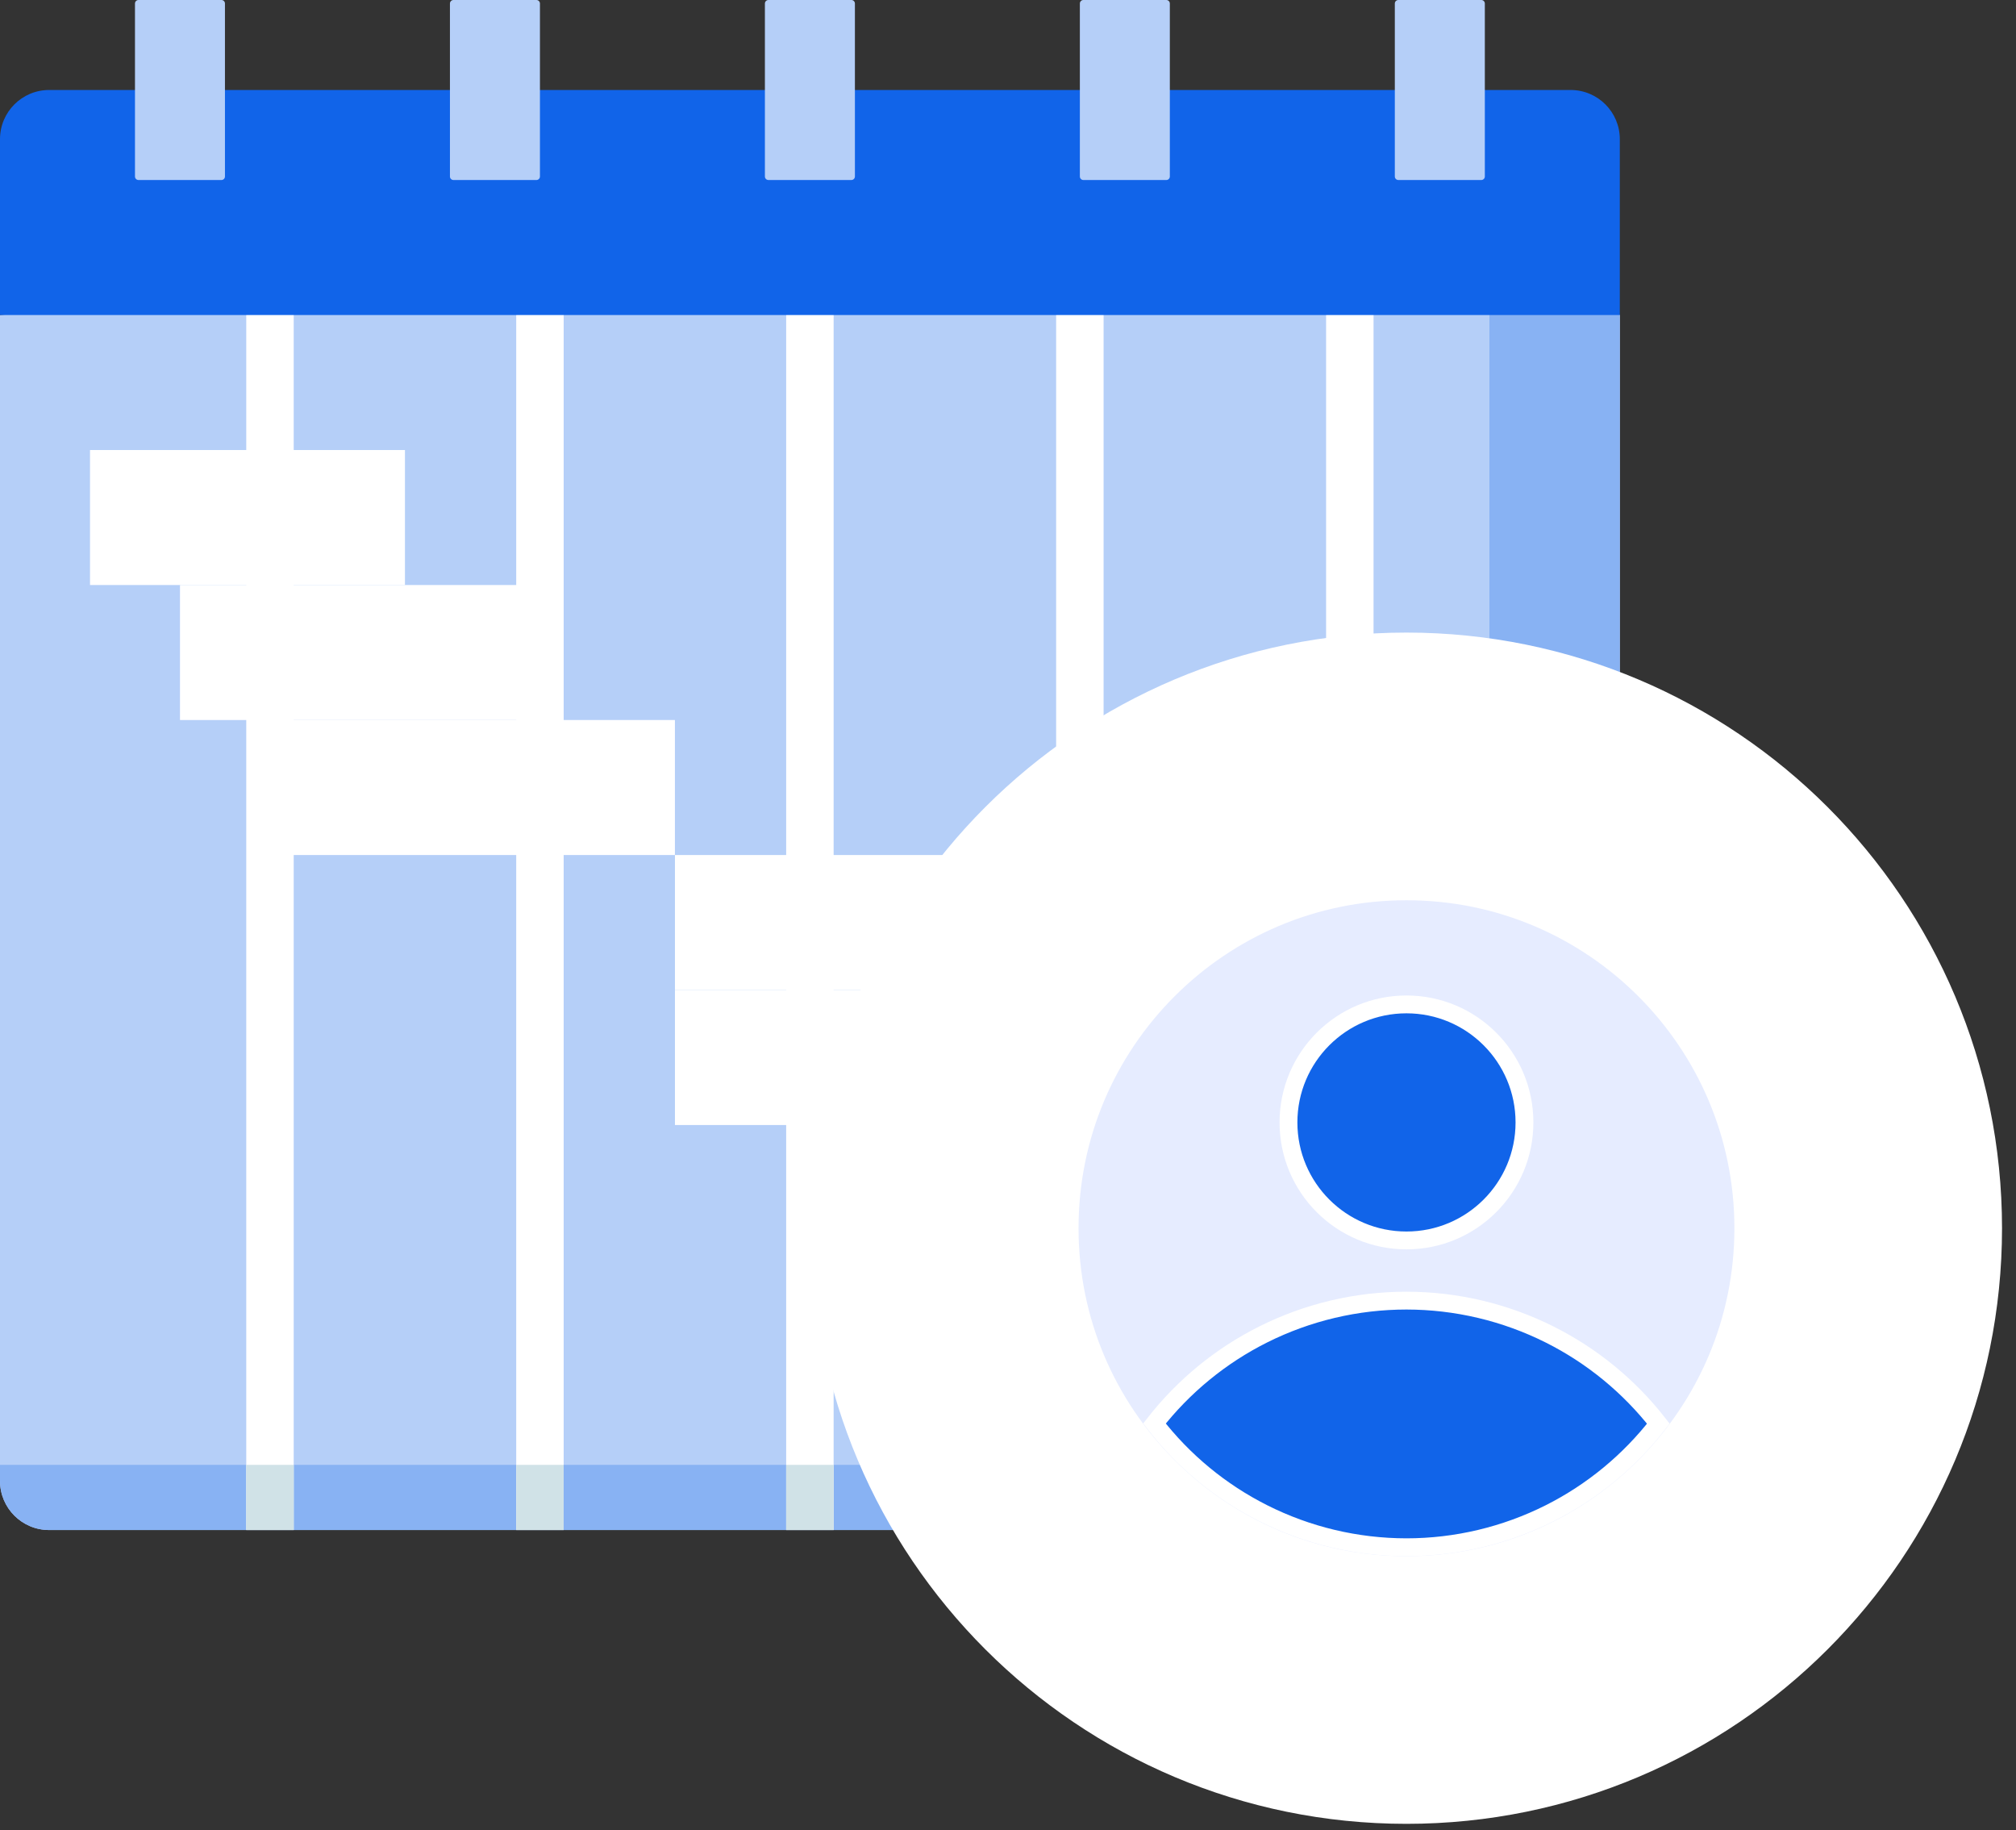 <svg width="65" height="59" viewBox="0 0 65 59" fill="none" xmlns="http://www.w3.org/2000/svg">
<rect x="0" y="0" width="65" height="59" fill="#333333" stroke="none"/>
<path d="M0 10.155V47.74C0 48.615 0.709 49.324 1.585 49.324H50.641C51.516 49.324 52.226 48.615 52.226 47.74V10.155L38.786 6.528L0 10.155Z" fill="#B5CFF8"/>
<path d="M48.022 5.803V39.203C48.022 43.632 44.432 47.223 40.003 47.223H0V47.74C0 48.615 0.709 49.324 1.585 49.324H50.641C51.516 49.324 52.226 48.615 52.226 47.74V10.155L48.022 5.803Z" fill="#88B2F3"/>
<path d="M7.94 9.148L9.47 8.954V49.324H7.94V9.148ZM18.174 7.85L16.644 8.044V49.324H18.174V7.85ZM26.878 6.747L25.348 6.941V49.324H26.878V6.747ZM35.582 6.529C35.582 6.106 35.24 5.764 34.817 5.764C34.395 5.764 34.052 6.106 34.052 6.529V49.324H35.582V6.529ZM44.286 6.529C44.286 6.106 43.944 5.764 43.521 5.764C43.099 5.764 42.756 6.106 42.756 6.529V49.324H44.286V6.529Z" fill="white"/>
<path d="M16.644 47.223H18.174V49.324H16.644V47.223Z" fill="#D0E2E7"/>
<path d="M7.94 47.223H9.47V49.324H7.94V47.223Z" fill="#D0E2E7"/>
<path d="M42.756 46.737V49.324H44.286V45.984C43.808 46.287 43.296 46.54 42.756 46.737Z" fill="#D0E2E7"/>
<path d="M34.052 47.223H35.582V49.324H34.052V47.223Z" fill="#D0E2E7"/>
<path d="M25.348 47.223H26.878V49.324H25.348V47.223Z" fill="#D0E2E7"/>
<path d="M50.641 2.901H1.585C0.709 2.901 0 3.611 0 4.486V10.155H52.226V4.486C52.226 3.611 51.516 2.901 50.641 2.901Z" fill="#1164E9"/>
<path d="M11.043 16.521V16.846H4.916V16.521H11.043Z" fill="#1164E9" stroke="white" stroke-width="4.027"/>
<path d="M15.396 20.873V21.198H7.817V20.873H15.396Z" fill="#1164E9" stroke="white" stroke-width="4.027"/>
<path d="M19.747 25.225V25.55H10.719V25.225H19.747Z" fill="#1164E9" stroke="white" stroke-width="4.027"/>
<path d="M37.156 29.577V29.902H23.775V29.577H37.156Z" fill="#1164E9" stroke="white" stroke-width="4.027"/>
<path d="M28.451 33.929V34.254H23.775V33.929H28.451Z" fill="#1164E9" stroke="white" stroke-width="4.027"/>
<path d="M45.859 38.281V38.606H39.732V38.281H45.859Z" fill="#1164E9" stroke="white" stroke-width="4.027"/>
<path d="M45.86 42.633V42.958H42.633V42.633H45.86Z" fill="#1164E9" stroke="white" stroke-width="4.027"/>
<path opacity="0.66" d="M47.873 44.857V40.752C47.551 42.393 46.73 43.854 45.574 44.971H47.758C47.821 44.971 47.873 44.92 47.873 44.857Z" fill="#1164E9"/>
<path d="M7.14 5.803H4.465C4.402 5.803 4.352 5.752 4.352 5.69V0.113C4.352 0.051 4.402 -6.10352e-05 4.465 -6.10352e-05H7.14C7.203 -6.10352e-05 7.253 0.051 7.253 0.113V5.69C7.253 5.752 7.203 5.803 7.14 5.803Z" fill="#B5CFF8"/>
<path d="M17.296 5.803H14.62C14.558 5.803 14.507 5.752 14.507 5.69V0.113C14.507 0.051 14.558 -6.10352e-05 14.62 -6.10352e-05H17.296C17.358 -6.10352e-05 17.409 0.051 17.409 0.113V5.69C17.409 5.752 17.358 5.803 17.296 5.803Z" fill="#B5CFF8"/>
<path d="M27.451 5.803H24.775C24.713 5.803 24.662 5.752 24.662 5.69V0.113C24.662 0.051 24.713 -6.10352e-05 24.775 -6.10352e-05H27.451C27.513 -6.10352e-05 27.564 0.051 27.564 0.113V5.69C27.564 5.752 27.513 5.803 27.451 5.803Z" fill="#B5CFF8"/>
<path d="M37.605 5.803H34.93C34.868 5.803 34.817 5.752 34.817 5.69V0.113C34.817 0.051 34.868 -6.10352e-05 34.93 -6.10352e-05H37.605C37.668 -6.10352e-05 37.718 0.051 37.718 0.113V5.69C37.718 5.752 37.668 5.803 37.605 5.803Z" fill="#B5CFF8"/>
<path d="M47.761 5.803H45.085C45.023 5.803 44.972 5.752 44.972 5.69V0.113C44.972 0.051 45.023 -6.10352e-05 45.085 -6.10352e-05H47.761C47.823 -6.10352e-05 47.874 0.051 47.874 0.113V5.69C47.874 5.752 47.823 5.803 47.761 5.803Z" fill="#B5CFF8"/>
<path d="M45.347 24.707C53.569 24.707 60.234 31.372 60.235 39.594C60.235 47.816 53.569 54.481 45.347 54.481C37.125 54.481 30.46 47.816 30.46 39.594C30.46 31.372 37.125 24.707 45.347 24.707Z" fill="#E6ECFF" stroke="white" stroke-width="8.629"/>
<path d="M45.347 41.928C46.95 41.929 48.531 42.303 49.964 43.021C51.332 43.707 52.529 44.69 53.469 45.895C52.531 47.106 51.335 48.093 49.966 48.782C48.532 49.503 46.95 49.879 45.345 49.879C43.74 49.878 42.156 49.502 40.723 48.779C39.354 48.089 38.158 47.101 37.222 45.89C38.163 44.685 39.361 43.703 40.73 43.018C42.163 42.301 43.744 41.928 45.347 41.928Z" fill="#1164E9" stroke="white" stroke-width="0.575"/>
<path d="M45.347 32.379C47.449 32.379 49.152 34.082 49.152 36.184C49.152 38.285 47.449 39.988 45.347 39.988C43.246 39.988 41.543 38.285 41.543 36.184C41.543 34.082 43.246 32.379 45.347 32.379Z" fill="#1164E9" stroke="white" stroke-width="0.575"/>
</svg>
